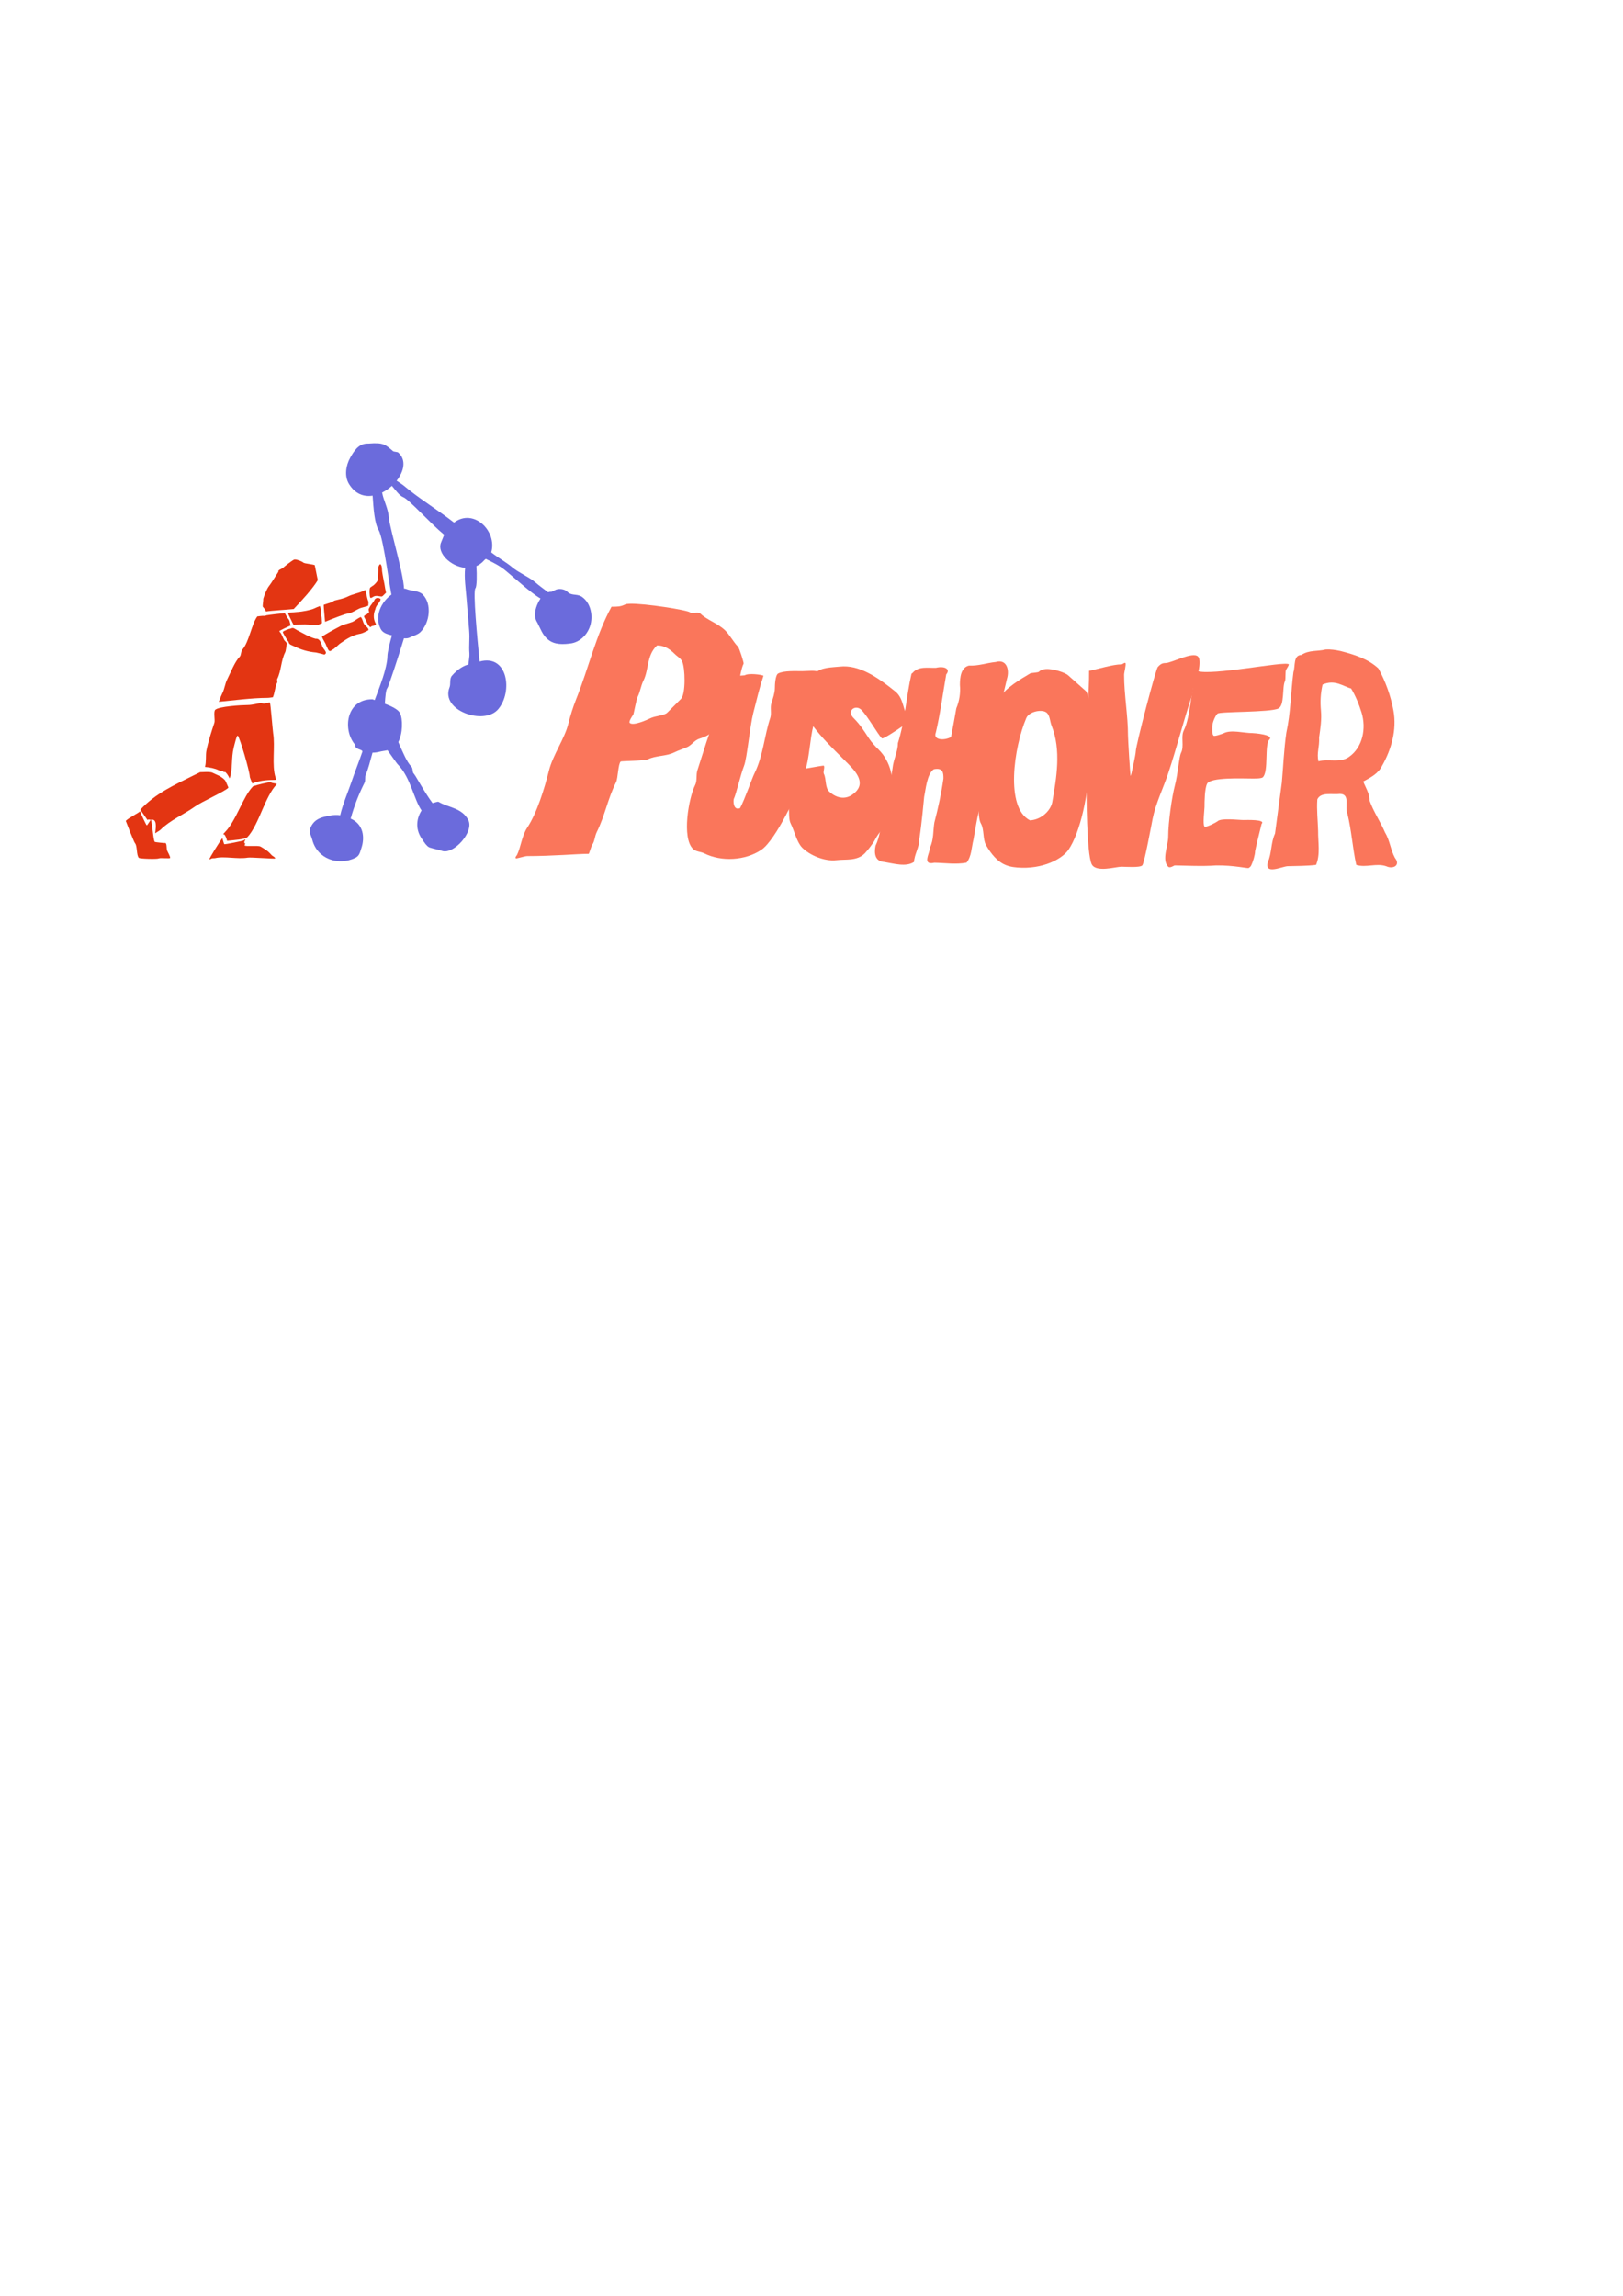 <?xml version="1.0" encoding="UTF-8" standalone="no"?>
<!-- Created with Inkscape (http://www.inkscape.org/) -->

<svg
   xmlns:dc="http://purl.org/dc/elements/1.1/"
   xmlns:cc="http://creativecommons.org/ns#"
   xmlns:rdf="http://www.w3.org/1999/02/22-rdf-syntax-ns#"
   xmlns:svg="http://www.w3.org/2000/svg"
   xmlns="http://www.w3.org/2000/svg"
   xmlns:sodipodi="http://sodipodi.sourceforge.net/DTD/sodipodi-0.dtd"
   xmlns:inkscape="http://www.inkscape.org/namespaces/inkscape"
   width="744.094"
   height="1052.362"
   id="svg7832"
   version="1.1"
   inkscape:version="0.48.3.1 r9886"
   sodipodi:docname="pushover.svg"
   inkscape:export-filename="/home/substack/projects/substack.net/static/images/pushover.png"
   inkscape:export-xdpi="77.086304"
   inkscape:export-ydpi="77.086304">
  <defs
     id="defs7834" />
  <sodipodi:namedview
     id="base"
     pagecolor="#ffffff"
     bordercolor="#666666"
     borderopacity="1.0"
     inkscape:pageopacity="0.0"
     inkscape:pageshadow="2"
     inkscape:zoom="0.84082031"
     inkscape:cx="246.71198"
     inkscape:cy="709.88262"
     inkscape:document-units="px"
     inkscape:current-layer="layer1"
     showgrid="false"
     inkscape:window-width="1364"
     inkscape:window-height="766"
     inkscape:window-x="0"
     inkscape:window-y="0"
     inkscape:window-maximized="0" />
  <g
     inkscape:label="Layer 1"
     inkscape:groupmode="layer"
     id="layer1">
    <path
       style="fill:#e33512;fill-opacity:1;stroke:#ffffff;stroke-width:0.621px;stroke-linecap:butt;stroke-linejoin:miter;stroke-opacity:0"
       d="m 167.314,270.499 c -0.225,0.024 -0.467,0.282 -0.562,0.33 -1.955,0.978 -4.949,1.437 -7.312,2.618 -1.749,0.875 -4.026,1.331 -5.993,1.823 -0.486,0.122 -0.903,0.637 -1.319,0.776 -1.212,0.404 -2.452,0.775 -3.666,1.164 -0.011,0.127 -0.039,0.302 -0.039,0.388 0,0.857 0.378,4.667 0.601,7.428 3.736,-1.557 9.542,-3.763 10.415,-3.763 1.43,0 4.472,-2.092 5.993,-2.599 0.314,-0.105 3.394,-0.863 3.394,-1.047 0,-0.333 0.252,-1.59 0,-2.095 -0.561,-1.122 -1.104,-4.75 -1.299,-4.946 -0.061,-0.061 -0.138,-0.086 -0.213,-0.078 z m -20.598,7.312 c -0.927,0.333 -1.832,0.683 -2.677,1.106 -1.37,0.685 -5.534,1.505 -7.855,1.61 -1.221,0.118 -2.728,0.254 -4.151,0.388 0.074,0.294 0.141,0.611 0.272,0.873 0.783,1.565 1.4,3.038 2.23,4.538 2.634,-0.059 4.856,-0.097 5.334,-0.097 1.38,0 5.795,0.45 5.993,0.252 0.114,-0.114 0.823,-0.441 1.765,-0.853 -0.054,-0.74 -0.116,-1.613 -0.116,-1.765 0,-1.123 -0.369,-2.14 -0.369,-3.317 0,-1.093 -0.224,-2.033 -0.427,-2.735 z m -16.137,3.239 c -3.042,0.295 -6.096,0.627 -8.456,1.009 -2.43,0.864 -2.844,4.032 -3.414,4.888 2.646,-0.26 9.242,-0.458 14.449,-0.582 -0.218,-0.69 -0.39,-2.019 -0.737,-2.366 -0.497,-0.497 -1.351,-2.017 -1.843,-2.948 z"
       id="path8632"
       inkscape:connector-curvature="0" />
    <path
       style="fill:#e33512;fill-opacity:1;stroke:#ffffff;stroke-width:0.621px;stroke-linecap:butt;stroke-linejoin:miter;stroke-opacity:0"
       d="m 123.403,321.955 c -0.415,0.023 -2.074,0.942 -3.724,0.291 -1.361,0.127 -3.896,0.931 -6.265,0.931 -2.569,0 -13.158,0.61 -14.76,2.211 -0.847,0.847 0.026,4.734 -0.369,5.916 -1.381,4.144 -2.814,8.56 -3.685,12.917 -0.374,1.869 0.032,5.14 -0.64,7.331 2.211,0.201 4.557,0.64 6.303,1.513 0.914,0.457 1.574,0.1 2.211,0.737 0.134,0.134 0.749,0.012 0.931,0.194 0.861,0.861 1.323,1.781 1.901,2.812 1.443,-4.424 0.655,-9.33 1.843,-14.081 0.291,-1.166 1.417,-5.953 1.843,-5.528 1.024,1.024 5.528,16.604 5.528,18.833 0,0.364 0.701,1.926 1.144,3.103 3.077,-1.222 6.153,-1.629 9.872,-1.629 0.367,0 0.738,-0.055 1.067,-0.097 -0.112,-0.449 -0.218,-0.848 -0.272,-1.009 -1.828,-5.485 -0.095,-14.241 -1.106,-20.307 -0.183,-1.098 -1.185,-13.733 -1.474,-14.023 -0.096,-0.096 -0.211,-0.124 -0.349,-0.116 z m -29.229,31.924 c -0.895,0.016 -1.725,0.048 -2.424,0.078 -0.875,0.464 -1.908,0.925 -2.696,1.319 -8.961,4.481 -17.782,8.361 -24.729,15.885 l 3.297,4.732 c 0.085,-0.063 0.162,-0.121 0.252,-0.175 0.38,-0.226 0.858,0.163 1.338,0.058 2.741,-0.599 2.373,3.133 1.901,6.187 0.766,-0.44 2.173,-1.319 2.444,-1.59 4.402,-4.402 10.719,-7.011 15.865,-10.687 3.111,-2.222 13.456,-6.804 15.148,-8.495 0.079,-0.079 0.103,-0.217 0.116,-0.369 -0.169,0 -1.081,-2.749 -1.649,-3.317 -1.898,-1.898 -3.487,-2.219 -5.722,-3.336 -0.559,-0.279 -1.835,-0.315 -3.142,-0.291 z m 29.927,4.674 c -0.985,-0.081 -5.935,1.11 -8.107,1.862 -0.004,0.011 0.007,0.032 0,0.039 -4.582,4.582 -7.684,15.811 -12.917,21.044 -0.309,0.309 -0.565,0.646 -0.795,0.989 0.244,-0.06 0.439,-0.065 0.543,0.039 0.662,0.662 1.028,1.826 1.28,2.89 3.141,-0.334 8.199,-0.596 9.31,-1.707 2.607,-2.607 4.976,-8.145 7.021,-12.917 1.667,-3.89 3.974,-8.784 6.265,-11.075 0.097,-0.097 0.136,-0.276 0.155,-0.485 -0.994,-0.23 -2.244,-0.265 -2.599,-0.621 -0.024,-0.024 -0.076,-0.052 -0.155,-0.058 z"
       id="path7894"
       inkscape:connector-curvature="0" />
    <path
       style="fill:#6b6bdc;fill-opacity:1;stroke:#ffffff;stroke-width:0.879px;stroke-linecap:butt;stroke-linejoin:miter;stroke-opacity:0"
       d="m 185.04,269.783 c -0.77,0.013 -1.286,0.437 -3.762,1.675 -5.528,2.764 -10.077,10.186 -6.809,16.721 1.087,2.175 3.284,2.524 5.217,3.075 -0.968,3.271 -2.059,7.911 -2.059,9.445 0,2.728 -1.227,7.277 -2.114,9.939 -1.228,3.684 -2.618,7.38 -3.734,10.269 -0.339,-0.122 -0.694,-0.25 -0.961,-0.357 -12.165,-0.207 -13.927,14.137 -7.907,20.949 -0.576,2.058 3.595,1.972 3.22,3.099 -1.137,3.411 -3.547,9.51 -4.726,13.046 -1.717,5.152 -4.19,10.718 -5.438,16.064 -3.103,-0.435 -5.686,0.376 -7.086,0.656 -2.407,0.57 -5.422,1.688 -6.782,5.766 -0.468,1.404 0.706,3.345 1.043,4.695 2.226,8.905 12.025,12.26 19.851,8.347 1.874,-0.937 2.09,-2.694 2.608,-4.173 1.839,-5.245 0.946,-11.268 -4.833,-13.757 1.788,-6.317 3.71,-11.15 6.398,-16.527 0.502,-1.004 0.021,-2.677 0.522,-3.679 1.029,-2.057 2.051,-6.278 3.103,-10.022 0.993,-0.009 2.045,-0.134 3.158,-0.412 1.149,-0.287 2.491,-0.445 3.734,-0.686 2.107,3.006 4.293,6.077 4.64,6.425 5.924,5.924 7.415,16.119 10.955,21.169 -2.163,3.369 -3.076,8.181 0,12.795 0.716,1.073 2.336,3.726 3.679,4.173 1.809,0.603 3.817,0.925 5.738,1.565 5.278,1.759 14.716,-8.704 12.026,-14.085 -2.848,-5.695 -9.201,-5.74 -13.591,-8.374 -0.442,-0.333 -2.276,0.541 -2.842,0.522 -3.917,-5.267 -7.701,-12.63 -8.662,-13.591 -0.618,-0.618 -0.236,-2.323 -1.043,-3.13 -2.13,-2.13 -4.063,-6.953 -5.958,-11.23 2.06,-4.095 2.131,-10.537 0.741,-13.316 -0.839,-1.678 -3.904,-3.113 -6.919,-4.256 0.2,-3.19 0.461,-6.529 1.181,-7.248 0.424,-0.424 4.773,-13.453 7.578,-22.734 0.957,0.052 1.84,-3.2e-4 2.334,-0.247 1.516,-0.758 3.979,-1.371 5.217,-2.608 4.342,-4.342 5.347,-12.939 1.043,-17.243 -1.817,-1.817 -4.785,-1.393 -7.825,-2.608 -0.393,-0.074 -0.677,-0.114 -0.934,-0.11 z"
       id="path7939"
       inkscape:connector-curvature="0"
       sodipodi:nodetypes="csscsscccssccssssccscscscssssccsscscscssscc" />
    <path
       style="fill:#e33512;fill-opacity:1;stroke:#ffffff;stroke-width:0.621px;stroke-linecap:butt;stroke-linejoin:miter;stroke-opacity:0"
       d="m 64.184,371.825 c 0.131,0.458 -4.884,2.796 -6.524,4.437 -0.038,0.038 3.803,9.805 4.176,10.178 1.19,1.19 0.622,5.58 1.827,6.785 0.438,0.439 8.321,0.668 9.134,0.261 0.739,-0.37 5.219,0.22 5.219,-0.261 0,-0.686 -0.915,-2.351 -1.305,-3.132 -0.507,-1.014 -0.101,-2.971 -0.783,-3.654 -0.214,0.093 -4.823,-0.386 -4.958,-0.522 -0.748,-0.748 -1.127,-8.778 -1.827,-10.178 -0.228,0.304 -1.674,2.61 -1.827,2.61 -0.29,0 -2.688,-5.277 -3.132,-6.524 z"
       id="path7991"
       inkscape:connector-curvature="0" />
    <path
       style="fill:#e33512;fill-opacity:1;stroke:#ffffff;stroke-width:0.621px;stroke-linecap:butt;stroke-linejoin:miter;stroke-opacity:0"
       d="m 101.927,384.175 c -0.955,1.23 -6.208,9.464 -5.937,9.777 0.045,0.052 0.854,-0.353 1.079,-0.446 0.426,-0.176 1.123,-0.031 1.581,-0.148 4.048,-1.033 10.302,0.576 14.931,-0.233 1.41,-0.247 12.217,0.651 12.532,0.379 0.377,-0.327 -1.4,-1.335 -1.468,-1.414 -1.732,-2 -2.694,-2.548 -5.204,-4.038 -1.066,-0.633 -6.749,0.098 -7.288,-0.525 -0.156,-0.181 0.3,-0.531 0.317,-0.762 -1.082,-0.58 0.153,-1.735 -0.004,-1.891 -0.322,-0.322 -0.496,0.235 -0.522,0.261 -0.322,0.322 -8.962,1.999 -9.134,1.827 -0.166,-0.166 -0.838,-2.64 -0.881,-2.787 z"
       id="path8045"
       inkscape:connector-curvature="0"
       sodipodi:nodetypes="ccccscsscc" />
    <path
       style="fill:#e33512;fill-opacity:1;stroke:#ffffff;stroke-width:0.621px;stroke-linecap:butt;stroke-linejoin:miter;stroke-opacity:0"
       d="m 135.176,256.477 c -0.159,0.006 -0.305,0.026 -0.407,0.078 -1.094,0.547 -4.376,3.096 -4.985,3.704 -0.273,0.273 -0.986,0.543 -1.532,0.873 -0.005,0.003 -0.015,-0.003 -0.019,0 -0.005,0.008 -0.015,0.012 -0.019,0.019 -0.361,0.223 -0.64,0.467 -0.64,0.756 0,6.2e-4 0.078,0.093 0.097,0.116 -1.716,2.697 -3.444,5.483 -4.325,6.594 -1.174,1.481 -2.294,4.659 -2.638,5.819 0.022,1.271 -0.411,3.096 -0.213,3.724 0,0 1.398,1.413 1.396,2.153 2.459,-0.42 10.367,-0.87 12.762,-1.144 3.879,-4.091 8.628,-9.253 11.055,-13.247 -0.302,-1.283 -0.532,-2.614 -0.795,-3.879 -0.062,-0.3 -0.301,-1.454 -0.562,-2.735 0.028,-0.073 0.044,-0.15 0.019,-0.175 -0.503,-0.503 -4.795,-0.722 -5.353,-1.28 -0.442,-0.442 -2.726,-1.415 -3.84,-1.377 z"
       id="path8086"
       inkscape:connector-curvature="0" />
    <path
       style="fill:#e33512;fill-opacity:1;stroke:#ffffff;stroke-width:0.621px;stroke-linecap:butt;stroke-linejoin:miter;stroke-opacity:0"
       d="m 120.436,282.292 c -0.684,0.031 -1.492,0.138 -2.483,0.272 -2.587,3.484 -3.805,11.762 -6.788,15.148 -0.815,0.815 -0.472,2.548 -1.319,3.394 -2.164,2.164 -3.936,6.824 -5.741,10.435 -0.909,1.818 -1.147,4.136 -2.075,5.993 -0.313,0.626 -1.122,2.49 -1.726,4.151 6.201,-0.574 15.333,-1.784 22.091,-1.784 0.873,0 1.786,-0.147 2.715,-0.291 0.868,-1.963 0.953,-4.717 1.978,-6.769 0.209,-0.418 -0.209,-1.153 0,-1.571 1.889,-3.778 1.703,-8.37 3.646,-12.258 0.389,-0.778 0.479,-2.63 0.834,-4.151 -0.193,-0.082 -0.402,-0.168 -0.31,-0.291 0.026,-0.035 0.067,-0.022 0.116,0 -0.484,-0.462 -0.986,-0.924 -1.299,-1.552 -0.228,-0.456 -1.154,-2.609 -1.299,-2.754 -0.029,-0.029 -0.811,-0.876 -0.659,-1.028 0.264,-0.264 3.575,-1.864 5.275,-2.618 0.026,-0.057 0.052,-0.103 0.078,-0.155 -0.888,-0.264 -1.723,-0.504 -1.959,-0.504 -2.298,0 -4.679,-0.384 -7.002,-0.931 -1.115,-2.275 -2.021,-2.828 -4.073,-2.735 z m 12.452,5.877 c -1.056,0.406 -2.59,0.844 -3.2,1.455 -0.247,0.247 1.749,3.361 2.23,4.151 0.035,-0.083 0.078,-0.176 0.116,-0.252 0.556,-1.111 0.481,-3.493 0.853,-5.353 z"
       id="path8091"
       inkscape:connector-curvature="0" />
    <path
       style="fill:#e33512;fill-opacity:1;stroke:#ffffff;stroke-width:0.621px;stroke-linecap:butt;stroke-linejoin:miter;stroke-opacity:0"
       d="m 165.433,282.835 c -1.392,0.526 -2.482,1.558 -3.787,2.221 -2.009,0.815 -4.223,1.07 -6.095,2.233 -2.698,1.391 -5.346,2.882 -7.923,4.487 0.334,1.486 1.549,2.7 1.98,4.225 0.688,1.054 1.014,3.417 2.516,1.978 1.684,-0.798 2.776,-2.399 4.343,-3.38 2.547,-1.808 5.295,-3.48 8.411,-4.05 1.408,-0.214 2.661,-0.948 3.867,-1.554 0.855,-0.761 -1.325,-2.033 -1.768,-2.889 -0.657,-1.02 -0.714,-2.353 -1.544,-3.271 z m -31.09,5.023 c -1.417,-0.054 -2.568,1.461 -3.588,1.726 -1.362,0.54 0.731,1.87 0.919,2.785 0.29,0.52 -0.212,1.131 0.572,1.692 0.239,1.455 1.255,1.541 2.488,2.135 3.161,1.593 6.63,2.625 10.159,2.91 1.289,0.282 2.564,0.62 3.841,0.951 1.921,-0.933 -0.792,-2.584 -1.023,-4.011 -0.673,-1.549 -1.082,-3.441 -2.996,-3.247 -2.876,-0.734 -5.405,-2.343 -8.022,-3.685 -0.815,-0.363 -1.529,-1.02 -2.351,-1.257 z m -3.588,1.726 c 0.602,-0.09 0.488,-0.177 0,0 z"
       id="path8177"
       inkscape:connector-curvature="0" />
    <path
       style="fill:#6b6bdc;fill-opacity:1;stroke:#ffffff;stroke-width:0.621px;stroke-linecap:butt;stroke-linejoin:miter;stroke-opacity:0"
       d="m 168.067,203.314 c -3.77,0.266 -5.743,3.321 -7.557,6.591 -1.824,3.288 -2.788,8.166 -0.528,11.894 2.826,4.66 6.854,6.016 10.852,5.4 0.397,5.771 0.858,12.641 2.723,15.715 2.493,4.111 5.429,29.924 6.213,30.589 0.124,0.105 2.833,-0.116 2.938,-0.24 0.45,-0.53 1.693,-0.384 2.144,-0.914 2.305,-2.714 -6.096,-29.395 -6.554,-34.998 -0.372,-4.556 -2.398,-7.722 -3.105,-11.578 1.606,-0.798 3.136,-1.845 4.478,-3.07 1.777,2.062 3.417,4.477 5.252,5.215 2.678,1.077 12.311,11.922 18.724,17.212 -0.441,1.06 -0.898,2.21 -1.457,3.602 -1.912,4.755 4.396,10.928 11.062,11.551 -0.498,4.61 0.255,9.328 0.649,14.153 l 1.201,14.711 c 0.308,3.777 -0.191,6.718 0.106,10.363 0.11,1.345 -0.285,3.234 -0.479,5.099 -1.94,0.437 -4.916,2.061 -7.556,5.17 -1.183,1.393 -0.444,3.731 -1.067,5.283 -4.259,10.596 15.824,17.66 22.302,10.031 6.819,-8.031 4.417,-25.435 -8.536,-21.857 -1.071,-10.966 -3.112,-32.165 -1.904,-33.588 0.662,-0.779 0.73,-6.113 0.455,-10.156 1.32,-0.58 2.569,-1.479 3.666,-2.771 0.157,-0.185 0.402,-0.343 0.677,-0.522 3.226,1.656 6.25,2.986 9.373,5.637 l 7.151,6.072 c 2.828,2.401 6.011,4.975 8.524,6.446 -0.437,0.639 -0.815,1.311 -1.124,1.96 -1.349,2.777 -2.186,6.341 -0.328,9.095 1.381,2.65 2.346,5.651 4.747,7.611 3.009,2.681 7.34,2.396 11.048,1.842 4.984,-0.988 8.537,-5.719 8.938,-10.654 0.41,-4.041 -1.061,-8.615 -4.622,-10.851 -2.29,-1.229 -4.484,-0.191 -6.402,-2.143 -1.319,-1.333 -4.088,-1.574 -5.549,-0.754 -0.541,0.263 -1.077,0.555 -1.628,0.794 -0.587,-0.034 -1.123,0.044 -1.637,0.211 -1.966,-1.469 -4.085,-3.037 -6.13,-4.773 -2.409,-2.045 -7.682,-4.454 -10.168,-6.565 -2.73,-2.318 -6.344,-4.302 -9.731,-6.931 2.827,-9.743 -8.086,-20.468 -17.052,-13.651 -7.568,-5.909 -16.24,-11.162 -22.936,-16.848 -0.882,-0.749 -2.245,-1.568 -3.403,-2.349 3.424,-4.321 4.589,-9.651 0.673,-12.976 -0.265,-0.225 -1.998,-0.33 -2.264,-0.555 -3.669,-3.115 -4.426,-4.076 -11.398,-3.507 -0.268,-0.008 -0.527,-0.013 -0.778,0.005 z"
       id="path8266"
       inkscape:connector-curvature="0" />
    <path
       style="fill:#e33512;fill-opacity:1;stroke:#ffffff;stroke-width:0.621px;stroke-linecap:butt;stroke-linejoin:miter;stroke-opacity:0"
       d="m 169.833,287.56 c 0.497,-1.12 3.477,-0.32 2.179,-2.2 -0.922,-1.993 -0.786,-4.231 0.108,-6.205 0.187,-1.784 2.466,-3.206 2.356,-4.619 -1.172,-0.792 -2.145,-0.419 -2.658,0.211 -0.56,1.434 -1.919,2.469 -2.487,3.9 -0.961,1.129 0.71,1.991 -0.792,2.617 -0.434,0.714 -2.2,0.649 -1.448,1.823 1.14,1.97 1.322,3.339 2.74,4.473 z"
       id="path8493"
       inkscape:connector-curvature="0"
       sodipodi:nodetypes="ccccccccc" />
    <path
       style="fill:#e33512;fill-opacity:1;stroke:#ffffff;stroke-width:0.621px;stroke-linecap:butt;stroke-linejoin:miter;stroke-opacity:0"
       d="m 173.475,260.662 c 0.168,1.234 -0.596,3.845 -0.029,5.066 -0.87,1.271 -1.637,2.337 -2.918,3.027 -0.53,0.482 -0.787,0.365 -0.99,1.011 -0.208,1.042 -0.089,3.054 0.136,4.106 0.493,0.572 1.21,-0.29 1.729,-0.469 1.107,-0.532 2.334,-0.062 3.483,0.033 0.615,0.043 1.392,-1.229 2.105,-1.714 -0.342,-1.6 -0.48,-2.281 -0.729,-3.935 -0.414,-2.108 -0.79,-3.806 -1.082,-5.93 -0.044,-0.801 -0.024,-2.155 -0.456,-2.848 -0.539,-1.204 -1.471,0.934 -1.249,1.655 z"
       id="path8565"
       inkscape:connector-curvature="0"
       sodipodi:nodetypes="ccccccccccccc" />
    <path
       style="fill:#fa765b;fill-opacity:1;stroke:#ffffff;stroke-width:0.621px;stroke-linecap:butt;stroke-linejoin:miter;stroke-opacity:0"
       d="m 288.713,276.753 c -0.983,0.031 -1.709,0.127 -2.075,0.31 -2.11,1.055 -3.569,1.047 -6.265,1.047 -7.081,12.807 -10.566,28.239 -16.176,42.262 -1.491,3.727 -2.704,7.634 -3.666,11.482 -1.712,6.846 -7.069,14.233 -8.864,21.412 -2.004,8.016 -5.485,19.419 -9.93,26.087 -2.487,3.73 -2.981,9.105 -4.694,12.529 -0.128,0.255 -1.014,1.081 -0.524,1.571 0.233,0.233 4.009,-1.047 5.217,-1.047 5.563,0 11.465,-0.241 16.703,-0.511 3.255,-0.168 8.672,-0.52 11.484,-0.52 0.135,0 1.386,-4.006 1.566,-4.186 1.061,-1.061 1.16,-3.871 2.095,-5.741 3.734,-7.469 5.012,-15.222 8.883,-22.964 0.83,-1.66 0.924,-8.236 2.075,-9.387 0.32,-0.32 10.965,-0.265 12.529,-1.047 3.576,-1.788 8.387,-1.333 12.006,-3.142 2.117,-1.059 4.554,-1.743 6.265,-2.599 1.864,-0.932 3.027,-2.936 5.217,-3.666 1.626,-0.542 3.968,-1.349 5.217,-2.599 2.855,-2.855 6.483,-8.558 9.407,-11.482 3.228,-3.228 3.52,-15.923 5.741,-20.365 0.161,-0.322 -1.923,-7.121 -2.618,-7.816 -1.97,-1.97 -3.673,-5.244 -5.741,-7.312 -3.32,-3.32 -8.559,-4.912 -11.482,-7.836 -0.901,-0.901 -3.946,0.224 -4.694,-0.524 -1.051,-1.051 -20.794,-4.172 -27.677,-3.957 z m 12.529,19.104 c 3.785,0 6.33,2.141 8.359,4.17 0.788,0.788 2.358,1.593 3.123,3.123 1.426,2.852 1.736,14.963 -0.524,17.223 l -6.245,6.265 c -1.468,1.468 -5.421,1.411 -7.836,2.618 -1.199,0.6 -7.848,3.653 -9.407,2.095 -0.598,-0.598 1.354,-3.449 1.571,-3.666 0.277,-0.277 1.376,-6.903 2.095,-8.34 1.13,-2.26 1.44,-4.993 2.599,-7.312 2.591,-5.182 1.458,-11.75 6.265,-16.176 z"
       id="path9272"
       inkscape:connector-curvature="0"
       sodipodi:nodetypes="sscssssccssssssssssssssssssscssccsscssc" />
    <path
       style="fill:#fa765b;fill-opacity:1;stroke:#ffffff;stroke-width:0.621px;stroke-linecap:butt;stroke-linejoin:miter;stroke-opacity:0"
       d="m 372.023,307.494 c -1.562,0.009 -3.225,0.155 -4.248,0.155 -3.098,0 -8.299,-0.292 -10.978,1.047 -1.38,0.69 -1.552,5.346 -1.552,6.788 0,2.007 -0.903,4.785 -1.571,6.788 -0.682,2.046 0.157,4.728 -0.524,6.769 -2.765,8.294 -3.237,17.431 -7.312,25.582 -1.074,2.149 -4.368,11.795 -6.557,15.827 -3.229,1.284 -3.164,-3.652 -2.821,-4.338 1.034,-2.067 3.011,-10.852 4.685,-15.136 1.334,-3.414 2.711,-18.355 4.17,-24.011 1.751,-6.792 2.929,-11.924 4.713,-17.223 -1.034,-0.517 -6.872,-1.305 -8.631,-0.175 -3.291,0.251 -7.839,0.548 -8.592,0.698 -1.479,10.379 -5.744,20.336 -8.883,29.752 -1.463,4.389 -2.76,8.803 -4.17,13.034 -0.742,2.226 -0.004,4.701 -1.047,6.788 -2.979,5.958 -6.187,24.089 -1.047,29.229 1.405,1.405 3.586,1.279 5.217,2.095 7.969,3.984 18.839,3.274 26.106,-1.571 6.829,-4.553 17.158,-26.977 19.822,-34.969 2.413,-7.239 2.365,-15.143 4.189,-22.44 0.641,-2.564 4.298,-22.312 2.599,-24.011 -0.557,-0.557 -2.006,-0.688 -3.569,-0.679 z"
       id="path9290"
       inkscape:connector-curvature="0"
       sodipodi:nodetypes="ssssssscssscccssssssssss" />
    <path
       style="fill:#fa765b;fill-opacity:1;stroke:#ffffff;stroke-width:0.621px;stroke-linecap:butt;stroke-linejoin:miter;stroke-opacity:0"
       d="m 410.568,317.046 c -8.329,-6.742 -16.824,-12.466 -25.575,-11.483 -3.721,0.418 -8.573,0.222 -11.483,3.132 -5.543,5.543 -7.164,8.799 -5.741,14.614 2.062,8.429 12.756,18.498 19.834,25.575 3.701,3.701 9.598,9.178 4.698,14.093 -4.187,4.199 -8.729,2.898 -12.005,0 -2.194,-1.941 -1.323,-5.778 -2.61,-8.351 -0.385,-0.77 0.585,-3.068 0,-3.654 -0.185,-0.185 -14.395,2.39 -14.614,2.61 -0.724,0.724 -1.958,2.48 -2.61,3.132 -1.076,1.076 0.015,9.946 0.522,10.961 1.41,2.82 0.151,7.087 1.566,9.917 1.655,3.309 2.781,8.523 5.219,10.961 3.512,3.512 10.236,6.371 15.658,5.741 4.495,-0.522 9.481,0.479 13.049,-3.132 1.281,-1.297 3.93,-4.728 4.698,-6.263 1.692,-3.383 4.529,-5.757 5.741,-9.395 2.445,-7.334 3.588,-18.92 0,-26.097 -3.109,-6.218 -4.986,-5.568 -8.873,-11.483 -2.001,-3.045 -3.741,-5.828 -6.785,-8.873 -3.256,-3.256 1.02,-6.287 3.654,-3.654 2.916,2.916 7.6,11.254 9.395,13.049 0.669,0.669 11.758,-7.06 12.527,-7.829 -2.997,-5.39 -2.438,-10.325 -6.263,-13.571 z"
       id="path9334"
       inkscape:connector-curvature="0"
       sodipodi:nodetypes="csssssssssssssssssssssscc" />
    <path
       style="fill:#fa765b;fill-opacity:1;stroke:#ffffff;stroke-width:0.621px;stroke-linecap:butt;stroke-linejoin:miter;stroke-opacity:0"
       d="m 417.882,308.865 c -2.428,10.508 -2.936,21.411 -6.212,31.731 -0.029,3.47 -1.548,6.569 -2.219,9.901 -0.575,4.12 -1.194,8.273 -2.861,12.109 -0.603,4.058 -1.561,7.969 -1.825,11.973 -1.004,4.39 -1.414,9.037 -3.358,13.102 -0.681,3.46 -0.319,7.163 4.03,7.436 4.276,0.698 10,2.455 13.626,-0.041 0.115,-3.366 2.451,-6.723 2.406,-10.405 1.254,-8.229 1.822,-15.74 2.222,-19.391 0.708,-3.223 1.254,-10.533 4.443,-12.674 4.303,-0.833 4.416,1.733 4.401,4.278 -0.961,6.793 -2.42,13.51 -4.152,20.132 -0.632,3.793 -0.258,7.842 -1.957,11.362 -0.191,2.925 -3.874,8.37 1.945,7.088 4.904,0.086 9.902,0.889 14.754,-0.049 2.345,-2.825 2.263,-7.035 3.177,-10.534 1.234,-6.713 2.031,-13.576 4.776,-19.894 1.438,-4.48 1.265,-8.961 1.422,-13.792 1.038,-3.824 2.538,-10.279 3.312,-14.204 0.373,-5.747 2.164,-11.201 2.981,-15.015 1.311,-3.852 1.961,-6.964 2.887,-10.908 1.196,-3.875 -0.03,-9.119 -5.186,-7.61 -4.131,0.415 -8.025,1.848 -12.246,1.629 -3.786,0.881 -4.157,5.64 -4.16,8.851 0.339,3.716 -0.224,7.337 -1.653,10.772 -0.935,5.46 -1.501,8.296 -2.409,13.132 -3.056,1.725 -8.382,1.46 -6.978,-2.061 1.935,-8.014 3.338,-18.555 4.773,-26.648 2.064,-2.37 -0.647,-4.005 -4.664,-3.038 -3.582,0.156 -7.995,-0.851 -10.637,2.228 z"
       id="path9336"
       inkscape:connector-curvature="0"
       sodipodi:nodetypes="cccccccccccccccccccccccccccccccc" />
    <path
       style="fill:#fa765b;fill-opacity:1;stroke:#ffffff;stroke-width:1px;stroke-linecap:butt;stroke-linejoin:miter;stroke-opacity:0"
       d="m 479.372,306.696 c -1.248,0.093 -2.335,0.439 -2.995,1.186 -0.459,0.52 -3.397,0.434 -4.112,0.848 -3.726,2.158 -11.959,7.046 -13.633,10.982 -1.863,4.379 -3.901,8.807 -5.125,13.402 -1.207,4.529 -0.925,9.669 -2.716,13.88 -1.41,3.315 0.491,11.091 -0.902,14.364 -1.135,2.668 -1.908,13.128 -0.202,16.074 1.63,2.813 0.806,7.247 2.399,9.997 5.186,8.954 9.872,9.823 14.307,10.235 11.782,0.94 20.578,-3.989 23.435,-8.098 5.316,-7.643 9.558,-25.608 9.767,-43.191 0.04,-3.398 -2.009,-8.164 -0.692,-11.26 0.989,-2.323 1.02,-16.501 -1.131,-18.403 l -8.18,-7.262 c -1.094,-0.967 -6.476,-3.034 -10.219,-2.753 z m -3.016,19.19 c 1.436,-0.11 2.775,0.153 3.559,0.846 1.466,1.296 1.47,4.07 2.173,5.815 4.545,11.278 2.272,24.07 0.343,35.139 -0.607,3.482 -4.613,8.017 -10.194,8.36 -11.474,-5.747 -7.435,-33.464 -1.695,-46.953 0.778,-1.828 3.421,-3.023 5.814,-3.206 z"
       id="path9352"
       inkscape:connector-curvature="0"
       sodipodi:nodetypes="csssssssscscsccccssscsc" />
    <path
       style="fill:#fa765b;fill-opacity:1;stroke:#ffffff;stroke-width:1px;stroke-linecap:butt;stroke-linejoin:miter;stroke-opacity:0"
       d="m 499.308,307.503 c 0.079,10.505 -1.189,20.251 -1.189,30.922 0,7.136 0,14.272 0,21.408 0,3.718 0.032,31.345 2.379,36.274 1.911,4.014 11.055,1.189 13.677,1.189 1.703,0 8.396,0.524 9.515,-0.595 0.983,-0.983 4.283,-19.036 4.757,-21.408 1.401,-7.003 4.916,-14.154 7.136,-20.813 3.943,-11.83 6.984,-23.924 10.704,-35.085 0.655,-1.964 0.446,-3.866 1.189,-5.352 1.429,-2.858 3.666,-11.2 1.784,-13.082 -2.437,-2.437 -12.116,2.973 -14.866,2.973 -1.867,0 -2.53,0.746 -3.568,1.784 -0.939,0.939 -10.109,36.06 -10.109,38.653 0,1.264 -2.106,11.298 -2.379,11.298 -0.18,0 -1.189,-16.939 -1.189,-18.434 0,-9.257 -1.784,-18.745 -1.784,-27.949 0,-1.008 1.062,-4.884 0.595,-5.352 -0.385,-0.385 -1.255,0.595 -1.784,0.595 -3.924,0 -10.706,2.141 -14.866,2.973 z"
       id="path9370"
       inkscape:connector-curvature="0"
       sodipodi:nodetypes="cssssssssssssssssssc" />
    <path
       style="fill:#fa765b;fill-opacity:1;stroke:#ffffff;stroke-width:1px;stroke-linecap:butt;stroke-linejoin:miter;stroke-opacity:0"
       d="m 548.665,307.503 c -2.644,7.689 -2.657,20.775 -5.947,27.354 -1.415,2.829 0.259,7.213 -1.189,10.109 -1.056,2.113 -1.312,9.043 -2.973,15.461 -1.228,4.746 -2.973,16.283 -2.973,23.192 0,3.968 -3.094,10.583 0,13.677 0.811,0.811 2.711,-0.595 2.973,-0.595 2.582,0 12.933,0.52 19.029,0 8.151,-0.087 14.377,1.434 14.866,1.189 0.501,-0.251 0.939,-0.688 1.189,-1.189 0.791,-1.581 1.784,-4.871 1.784,-6.541 0,-0.483 2.952,-12.466 2.973,-12.488 2.17,-2.17 -7.201,-1.784 -8.325,-1.784 -2.425,0 -10.255,-1.044 -11.893,0.595 -0.347,0.347 -5.311,3.014 -5.947,2.379 -0.913,-0.913 0,-7.586 0,-8.92 0,-2.506 0.053,-8.432 1.189,-10.704 1.518,-3.036 16.159,-2.379 20.218,-2.379 1.264,0 4.63,0.127 5.352,-0.595 2.734,-2.734 0.642,-14.914 2.973,-17.245 2.278,-2.278 -7.039,-2.973 -7.731,-2.973 -3.912,0 -9.748,-1.667 -13.082,0 -0.539,0.269 -4.321,1.625 -4.757,1.189 -0.8,-0.8 -0.595,-2.558 -0.595,-4.163 0,-1.88 1.327,-4.895 2.379,-5.947 1.033,-1.033 24.174,-0.491 27.949,-2.379 2.874,-1.437 1.658,-9.858 2.973,-12.488 0.481,-0.961 0.008,-4.765 0.595,-5.352 0.147,-0.147 1.34,-2.228 1.189,-2.379 -1.683,-1.683 -35.865,5.516 -42.221,2.973 z"
       id="path9372"
       inkscape:connector-curvature="0"
       sodipodi:nodetypes="csssssscssscsssscssssscsssscsc" />
    <path
       style="fill:#fa765b;fill-opacity:1;stroke:#ffffff;stroke-width:1px;stroke-linecap:butt;stroke-linejoin:miter;stroke-opacity:0"
       d="m 607.839,297.711 c -3.86,0.961 -7.659,0.162 -11.203,2.507 -3.818,0.099 -2.701,5.183 -3.642,7.885 -1.211,9.26 -1.248,18.665 -3.26,27.818 -1.091,7.433 -1.452,16.225 -2.057,22.809 -1.109,7.942 -2.022,15.437 -3.12,23.376 -1.947,4.155 -1.453,8.906 -3.284,13.076 -1.578,5.922 5.997,2.154 9.004,1.872 4.364,-0.129 8.757,-0.078 13.094,-0.594 2.048,-4.854 0.875,-10.443 0.943,-15.59 -0.144,-4.808 -0.701,-9.637 -0.366,-14.441 1.573,-3.546 7.027,-2.068 10.363,-2.518 4.976,0.055 2.028,6.23 3.474,9.199 1.871,7.682 2.328,15.644 4.024,23.349 4.45,1.412 9.263,-0.944 13.752,0.623 3.161,1.474 6.702,-0.444 3.962,-3.871 -1.998,-3.701 -2.326,-8.01 -4.546,-11.656 -2.134,-4.985 -5.314,-9.538 -7.088,-14.646 0.056,-3.195 -1.967,-6.208 -2.883,-8.684 3.316,-1.803 6.872,-3.583 8.614,-7.143 4.318,-7.602 6.845,-16.548 5.25,-25.302 -1.219,-6.738 -3.613,-13.332 -6.876,-19.331 -4.743,-4.446 -11.238,-6.455 -17.42,-8.03 -2.208,-0.472 -4.468,-0.832 -6.733,-0.709 z m 11.594,17.875 c 2.074,3.42 3.621,7.247 4.811,11.085 2.181,7.134 0.594,15.934 -5.862,20.355 -4.149,2.837 -9.118,0.709 -13.933,1.946 -0.864,-4.008 0.547,-6.272 0.325,-10.977 0.609,-4.215 1.198,-8.116 0.84,-12.246 -0.394,-4.182 -0.177,-7.838 0.73,-11.942 5.658,-2.525 9.553,0.869 13.09,1.78 z"
       id="path9387"
       inkscape:connector-curvature="0"
       sodipodi:nodetypes="cccccccccccccccccccccccccccccccc" />
  </g>
</svg>
